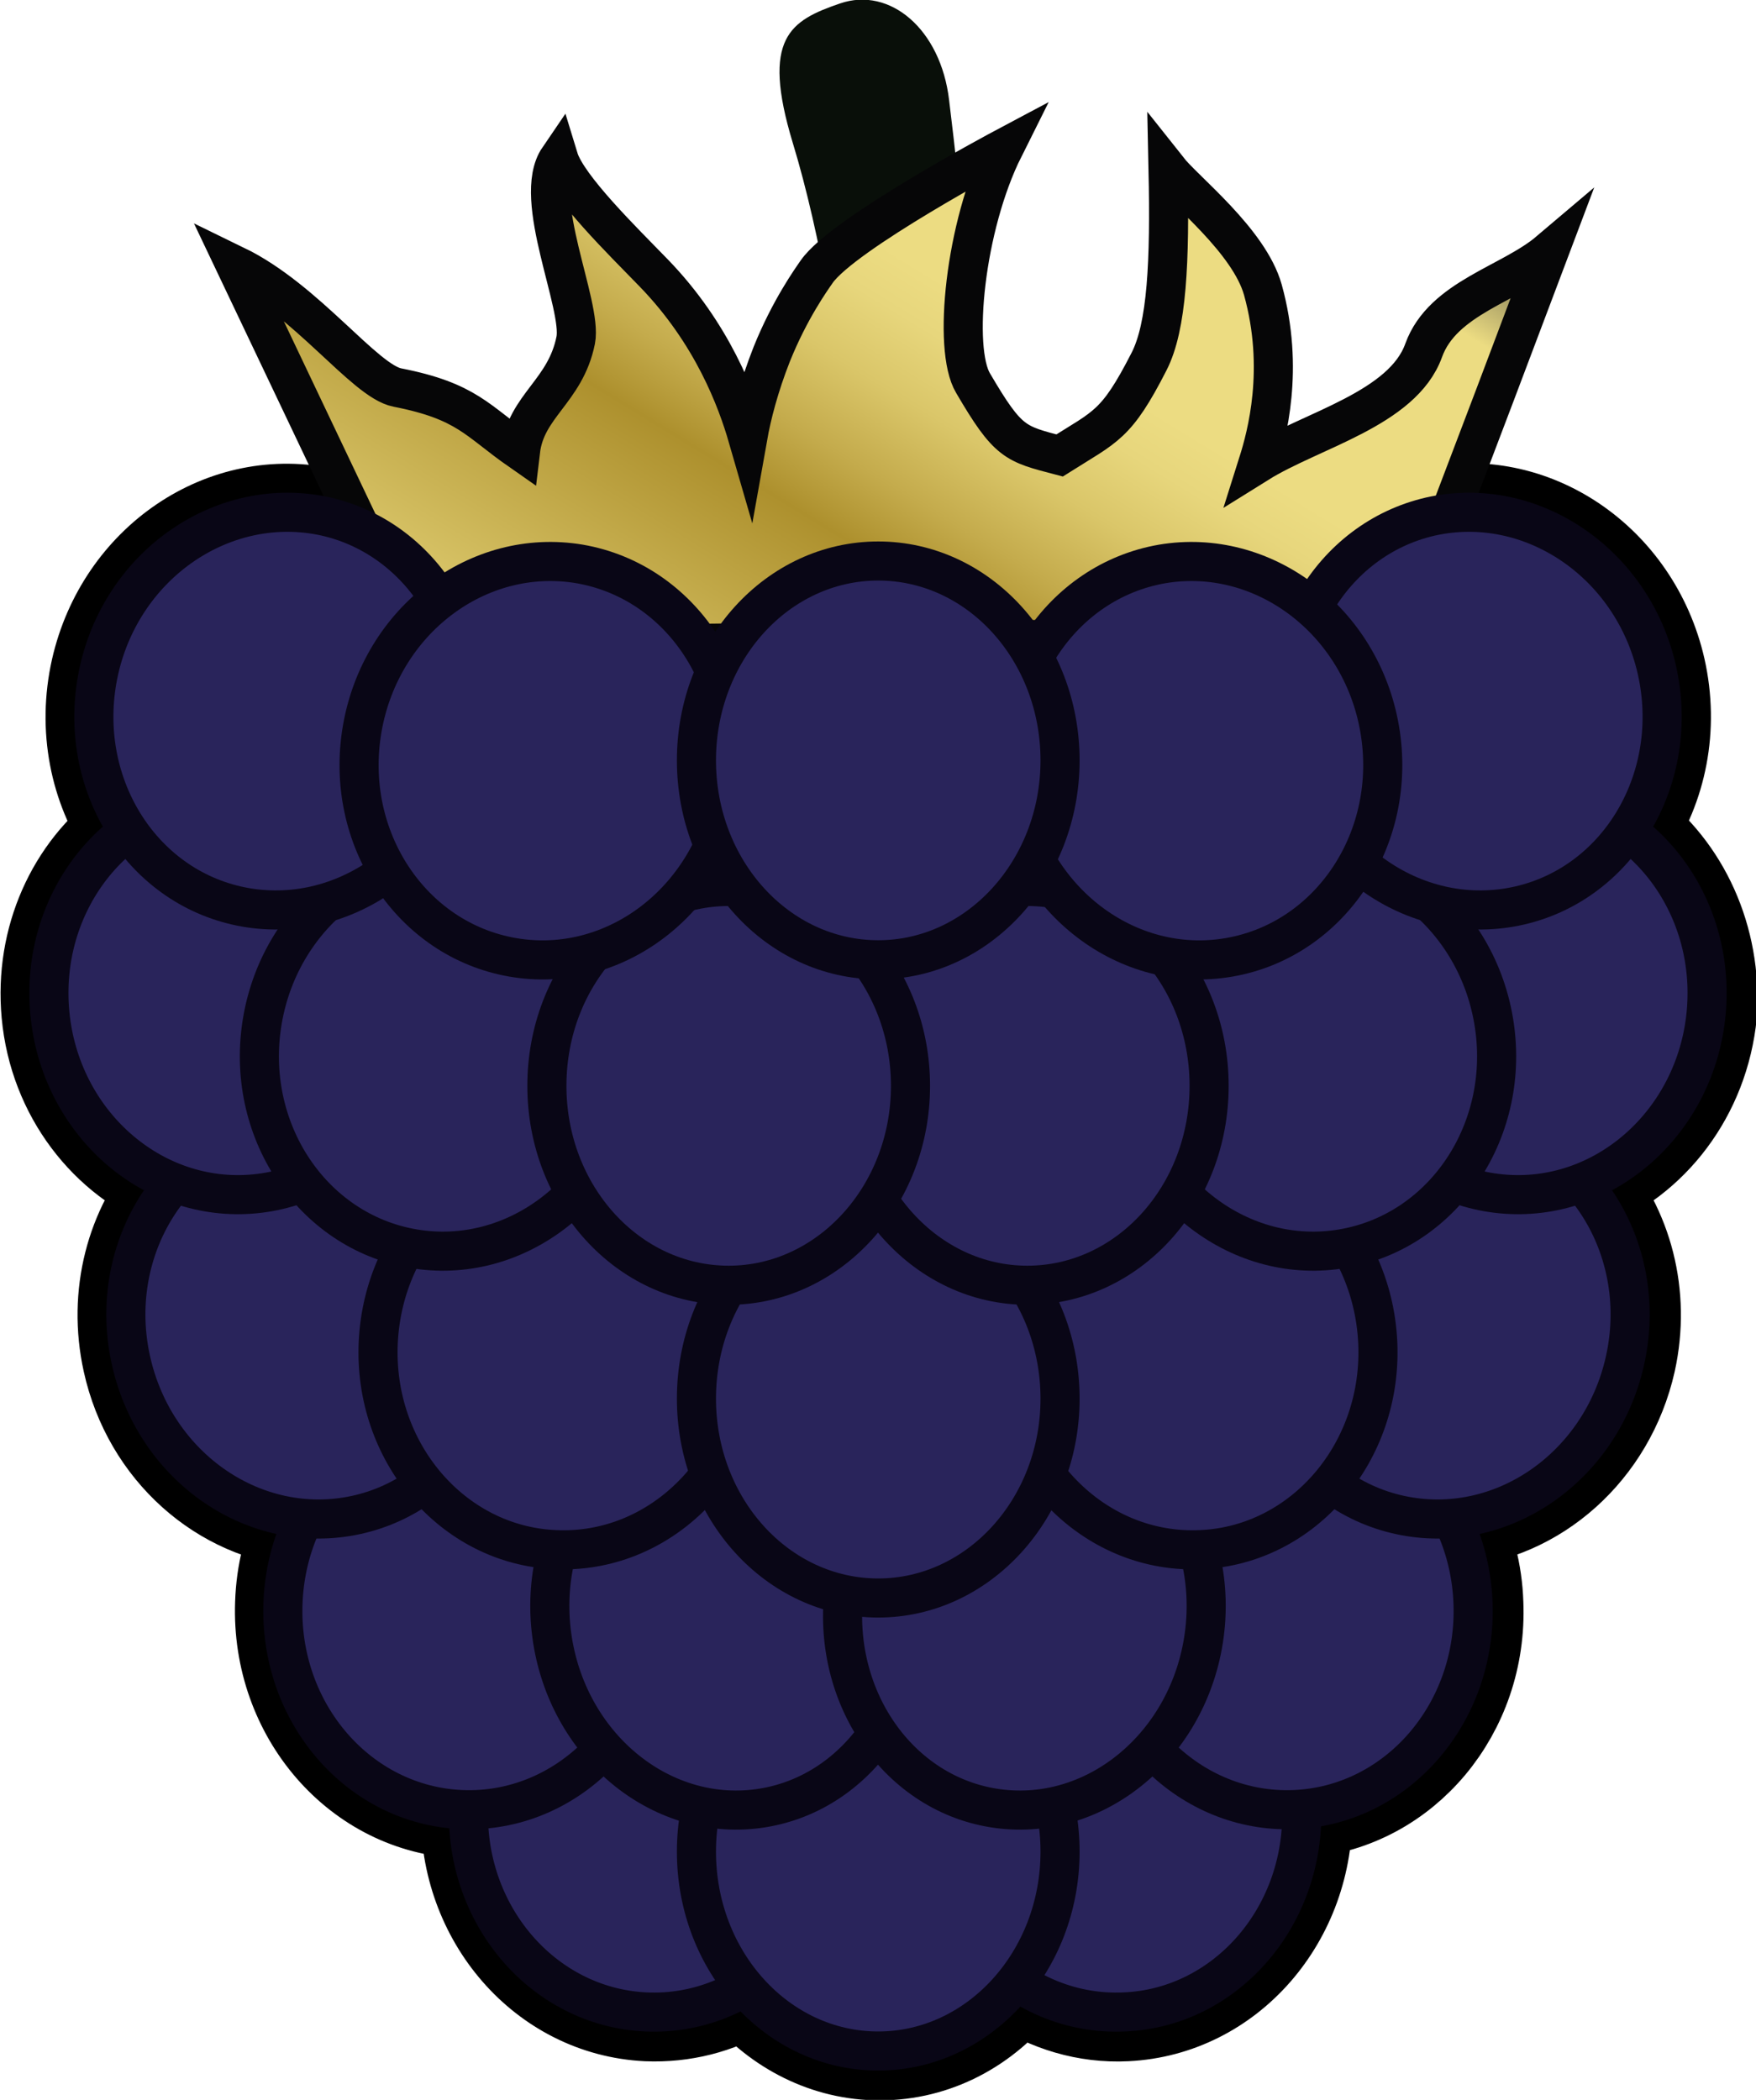 <?xml version="1.0" encoding="utf-8"?>
<!-- Generator: Adobe Illustrator 27.2.0, SVG Export Plug-In . SVG Version: 6.00 Build 0)  -->
<svg version="1.1" id="Layer_1" xmlns="http://www.w3.org/2000/svg" xmlns:xlink="http://www.w3.org/1999/xlink" x="0px" y="0px"
	 viewBox="0 0 359.3 429.7" style="enable-background:new 0 0 359.3 429.7;" xml:space="preserve">
<style type="text/css">
	.st0{fill:#040F1E;stroke:#000000;stroke-width:20;stroke-linecap:round;stroke-linejoin:round;stroke-miterlimit:10;}
	.st1{fill:#090F09;}
	.st2{fill:url(#SVGID_1_);stroke:#060607;stroke-width:8;stroke-miterlimit:10;}
	.st3{fill:#29245B;stroke:#090616;stroke-width:8;stroke-linecap:round;stroke-linejoin:round;stroke-miterlimit:10;}
</style>
<g id="lamora_00000094584779686638837170000002716925538194227121_">
	<path id="bg_00000133511137980050018260000017576330824929564040_" class="st0" d="M333,170c6.2-9.1,8.7-21,6-33
		c-5-22-25.8-36-46.3-31.3c-10.7,2.4-19.2,9.4-24.2,18.6c-8.3-7.2-19.4-10.8-30.7-8.9c-11.5,2-20.8,9.2-26.3,19.1
		c-6.5-11.8-18.3-19.7-31.8-19.7c-14.6,0-27.2,9.2-33.3,22.7c-5.1-11.3-15.1-19.9-27.7-22c-10.4-1.8-20.7,1.1-28.7,7.3
		c-5.1-8.4-13.2-14.7-23.3-17c-20.6-4.7-41.3,9.3-46.3,31.3c-2.7,12-0.2,23.9,6,33c-11,8.1-17.5,22.1-16.1,37.3
		c1.5,16.3,11.9,29.5,25.5,34.7c-8.2,9.3-11.9,22.8-8.9,36.4c4,18.2,18.8,31,35.5,32.3c-2.6,5.2-4.1,11.1-4.3,17.3
		c-0.8,22.5,15.6,41.4,36.7,42.2c0.4,0,0.9,0,1.3,0c-0.5,22,15.5,40.5,36.3,41.5c7.3,0.3,14.3-1.5,20.3-5.1
		c6.8,8,16.5,13.1,27.3,13.1c11.3,0,21.4-5.5,28.2-14.3c6.4,4.3,14.1,6.7,22.2,6.3c20.8-1,36.8-19.5,36.3-41.6
		c20.3-1.7,35.9-20.1,35-42.1c-0.2-6.3-1.8-12.1-4.3-17.3c16.6-1.3,31.4-14.1,35.5-32.3c3-13.6-0.7-27-8.9-36.4
		c13.6-5.2,23.9-18.4,25.5-34.7C350.5,192.1,343.9,178.1,333,170z"/>
	<g id="stem_00000120544008282076230350000013558397096470272182_">
		<g>
			<path class="st1" d="M196.6,167c7.7-67.6-0.6-131.4-2.4-146.5c-1.7-14.5-12.1-23.3-22.3-19.8c-10.2,3.5-16.2,7-9.7,28.5
				c11.4,37.4,17,100.9,14.9,135.6c0.5,6.3,2.8,9.2,9.1,9.6C191.2,174.9,195.8,172.7,196.6,167z"/>
		</g>
	</g>
	<linearGradient id="SVGID_1_" gradientUnits="userSpaceOnUse" x1="116.901" y1="175.277" x2="249.326" y2="-41.326">
		<stop  offset="4.267132e-02" style="stop-color:#ECDC82"/>
		<stop  offset="0.334" style="stop-color:#AD902D"/>
		<stop  offset="0.39" style="stop-color:#C4AB4C"/>
		<stop  offset="0.455" style="stop-color:#DAC669"/>
		<stop  offset="0.512" style="stop-color:#E7D67C"/>
		<stop  offset="0.552" style="stop-color:#ECDC82"/>
		<stop  offset="0.735" style="stop-color:#ECDC82"/>
		<stop  offset="0.851" style="stop-color:#363636"/>
	</linearGradient>
	<path class="st2" d="M85.3,132.3l-37.1-78c14.6,7.1,26.4,23.7,33.1,25c14.3,2.8,16.3,6.8,25.2,13c1.1-9.3,9.2-12.2,11.3-22.7
		c1.4-7.2-9.1-29-3.5-37.2c1.8,5.9,13.2,17,19.5,23.5c12,12.4,17,26,19.2,33.6c0.8-4.5,2.3-10.4,4.9-17c3.7-9.2,8.1-15.3,9.2-16.9
		c5.4-7.8,38.3-25.3,38.3-25.3c-8,16-10.5,41.1-6.3,48.1c7.2,12.3,8.6,12.4,17.7,14.8c9.5-6,11.6-6.1,18.3-19.2
		c3.7-7.2,4.3-20.5,3.9-39.3c3.4,4.3,16.6,14.6,19.4,24.6c4.5,16.2,0.8,29.8-1,35.5c10.9-6.8,29.6-11.1,33.9-23.1
		c3.9-10.8,17.8-13.6,25.7-20.3l-11.1,29.4L287.2,130L85.3,132.3z"/>
	<g id="berries_00000046325231011414041990000006857835958115712680_">
		<path class="st3" d="M266.3,369.2c1.1,22.5-15.2,41.6-36.2,42.5c-21.1,1-39-16.5-40.1-39c-1.1-22.5,15.2-41.6,36.2-42.5
			C247.3,329.3,265.3,346.7,266.3,369.2z"/>
		<path class="st3" d="M95.9,369.2c-1.1,22.5,15.2,41.5,36.2,42.5c21.1,1,39-16.5,40.1-39c1.1-22.5-15.2-41.6-36.2-42.5
			C114.9,329.3,96.9,346.7,95.9,369.2z"/>
		<path class="st3" d="M142.5,378.9c0,22.5,16.6,40.8,37.2,40.8c20.5,0,37.2-18.3,37.2-40.8c0-22.5-16.6-40.8-37.2-40.8
			C159.1,338.1,142.5,356.4,142.5,378.9z"/>
		<path class="st3" d="M57.9,328.1c-0.8,22.5,15.6,41.4,36.7,42.2c21.1,0.8,38.9-16.8,39.7-39.4c0.8-22.5-15.6-41.4-36.7-42.2
			C76.5,287.9,58.7,305.5,57.9,328.1z"/>
		<path class="st3" d="M112.9,334.6c3,22.3,21.9,38.2,42.2,35.5c20.3-2.7,34.4-23,31.4-45.4c-3-22.3-21.9-38.2-42.2-35.5
			C124,292,109.9,312.3,112.9,334.6z"/>
		<path class="st3" d="M301.4,328.1c0.8,22.5-15.6,41.4-36.7,42.2c-21.1,0.8-38.9-16.8-39.7-39.4c-0.8-22.5,15.6-41.4,36.7-42.2
			C282.8,287.9,300.6,305.5,301.4,328.1z"/>
		<path class="st3" d="M246.4,334.6c-3,22.3-21.9,38.2-42.2,35.5c-20.3-2.7-34.4-23-31.4-45.4c3-22.3,21.9-38.2,42.2-35.5
			C235.3,292,249.4,312.3,246.4,334.6z"/>
		<path class="st3" d="M332.5,278.4c-4.9,22-25.5,36.1-46.1,31.6c-20.6-4.5-33.4-26.1-28.5-48.1c4.9-22,25.5-36.1,46.1-31.6
			C324.6,234.9,337.4,256.4,332.5,278.4z"/>
		<path class="st3" d="M281.9,274.6c1.1,22.5-15.2,41.6-36.2,42.5c-21.1,1-39-16.5-40.1-39c-1.1-22.5,15.2-41.6,36.3-42.5
			C262.9,234.6,280.8,252.1,281.9,274.6z"/>
		<path class="st3" d="M26.8,278.4c4.9,22,25.5,36.1,46.1,31.6c20.6-4.5,33.4-26.1,28.5-48.1c-4.9-22-25.5-36.1-46.1-31.6
			C34.7,234.9,21.9,256.4,26.8,278.4z"/>
		<path class="st3" d="M77.4,274.6c-1.1,22.5,15.2,41.6,36.2,42.5c21.1,1,39-16.5,40.1-39c1.1-22.5-15.2-41.6-36.3-42.5
			C96.4,234.6,78.5,252.1,77.4,274.6z"/>
		<path class="st3" d="M142.5,286.2c0,22.5,16.6,40.8,37.2,40.8c20.5,0,37.2-18.3,37.2-40.8c0-22.5-16.6-40.8-37.2-40.8
			C159.1,245.4,142.5,263.6,142.5,286.2z"/>
		<path class="st3" d="M349.1,207.3c-2.1,22.4-20.9,39-41.9,37c-21-2-36.3-21.8-34.2-44.2c2.1-22.4,20.9-39,41.9-37
			C335.9,165.1,351.2,184.9,349.1,207.3z"/>
		<path class="st3" d="M305.6,208.8c3.8,22.2-10,43.1-30.8,46.7c-20.8,3.6-40.7-11.6-44.5-33.8c-3.8-22.2,10-43.1,30.8-46.7
			C281.8,171.5,301.8,186.6,305.6,208.8z"/>
		<path class="st3" d="M10.2,207.3c2.1,22.4,20.9,39,41.9,37c21-2,36.3-21.8,34.2-44.2c-2.1-22.4-20.9-39-41.9-37
			C23.4,165.1,8.1,184.9,10.2,207.3z"/>
		<path class="st3" d="M53.7,208.8c-3.8,22.2,10,43.1,30.8,46.7c20.8,3.6,40.7-11.6,44.5-33.8c3.8-22.2-10-43.1-30.8-46.7
			C77.5,171.5,57.5,186.6,53.7,208.8z"/>
		<path class="st3" d="M247.4,222.2c0,22.5-16.6,40.8-37.2,40.8c-20.5,0-37.2-18.3-37.2-40.8s16.6-40.8,37.2-40.8
			C230.8,181.4,247.4,199.6,247.4,222.2z"/>
		<path class="st3" d="M111.9,222.2c0,22.5,16.6,40.8,37.2,40.8c20.5,0,37.2-18.3,37.2-40.8c0-22.5-16.6-40.8-37.2-40.8
			C128.5,181.4,111.9,199.6,111.9,222.2z"/>
		<path class="st3" d="M339,137c5,22-7.6,43.6-28.1,48.3c-20.6,4.7-41.3-9.3-46.3-31.3c-5-22,7.6-43.6,28.1-48.3
			C313.2,101.1,334,115.1,339,137z"/>
		<path class="st3" d="M282.3,149.2c3.8,22.2-10,43.1-30.8,46.7c-20.8,3.6-40.7-11.6-44.5-33.8c-3.8-22.2,10-43.1,30.8-46.7
			C258.5,111.9,278.5,127,282.3,149.2z"/>
		<path class="st3" d="M20.3,137c-5,22,7.6,43.6,28.1,48.3C69,190,89.8,176,94.8,154c5-22-7.6-43.6-28.1-48.3
			C46.1,101.1,25.3,115.1,20.3,137z"/>
		<path class="st3" d="M74.1,149.2c-3.8,22.2,10,43.1,30.8,46.7c20.8,3.6,40.7-11.6,44.5-33.8c3.8-22.2-10-43.1-30.8-46.7
			C97.8,111.9,77.9,127,74.1,149.2z"/>
		<path class="st3" d="M142.5,155.6c0,22.5,16.6,40.8,37.2,40.8c20.5,0,37.2-18.3,37.2-40.8c0-22.5-16.6-40.8-37.2-40.8
			C159.1,114.8,142.5,133.1,142.5,155.6z"/>
	</g>
</g>
</svg>

